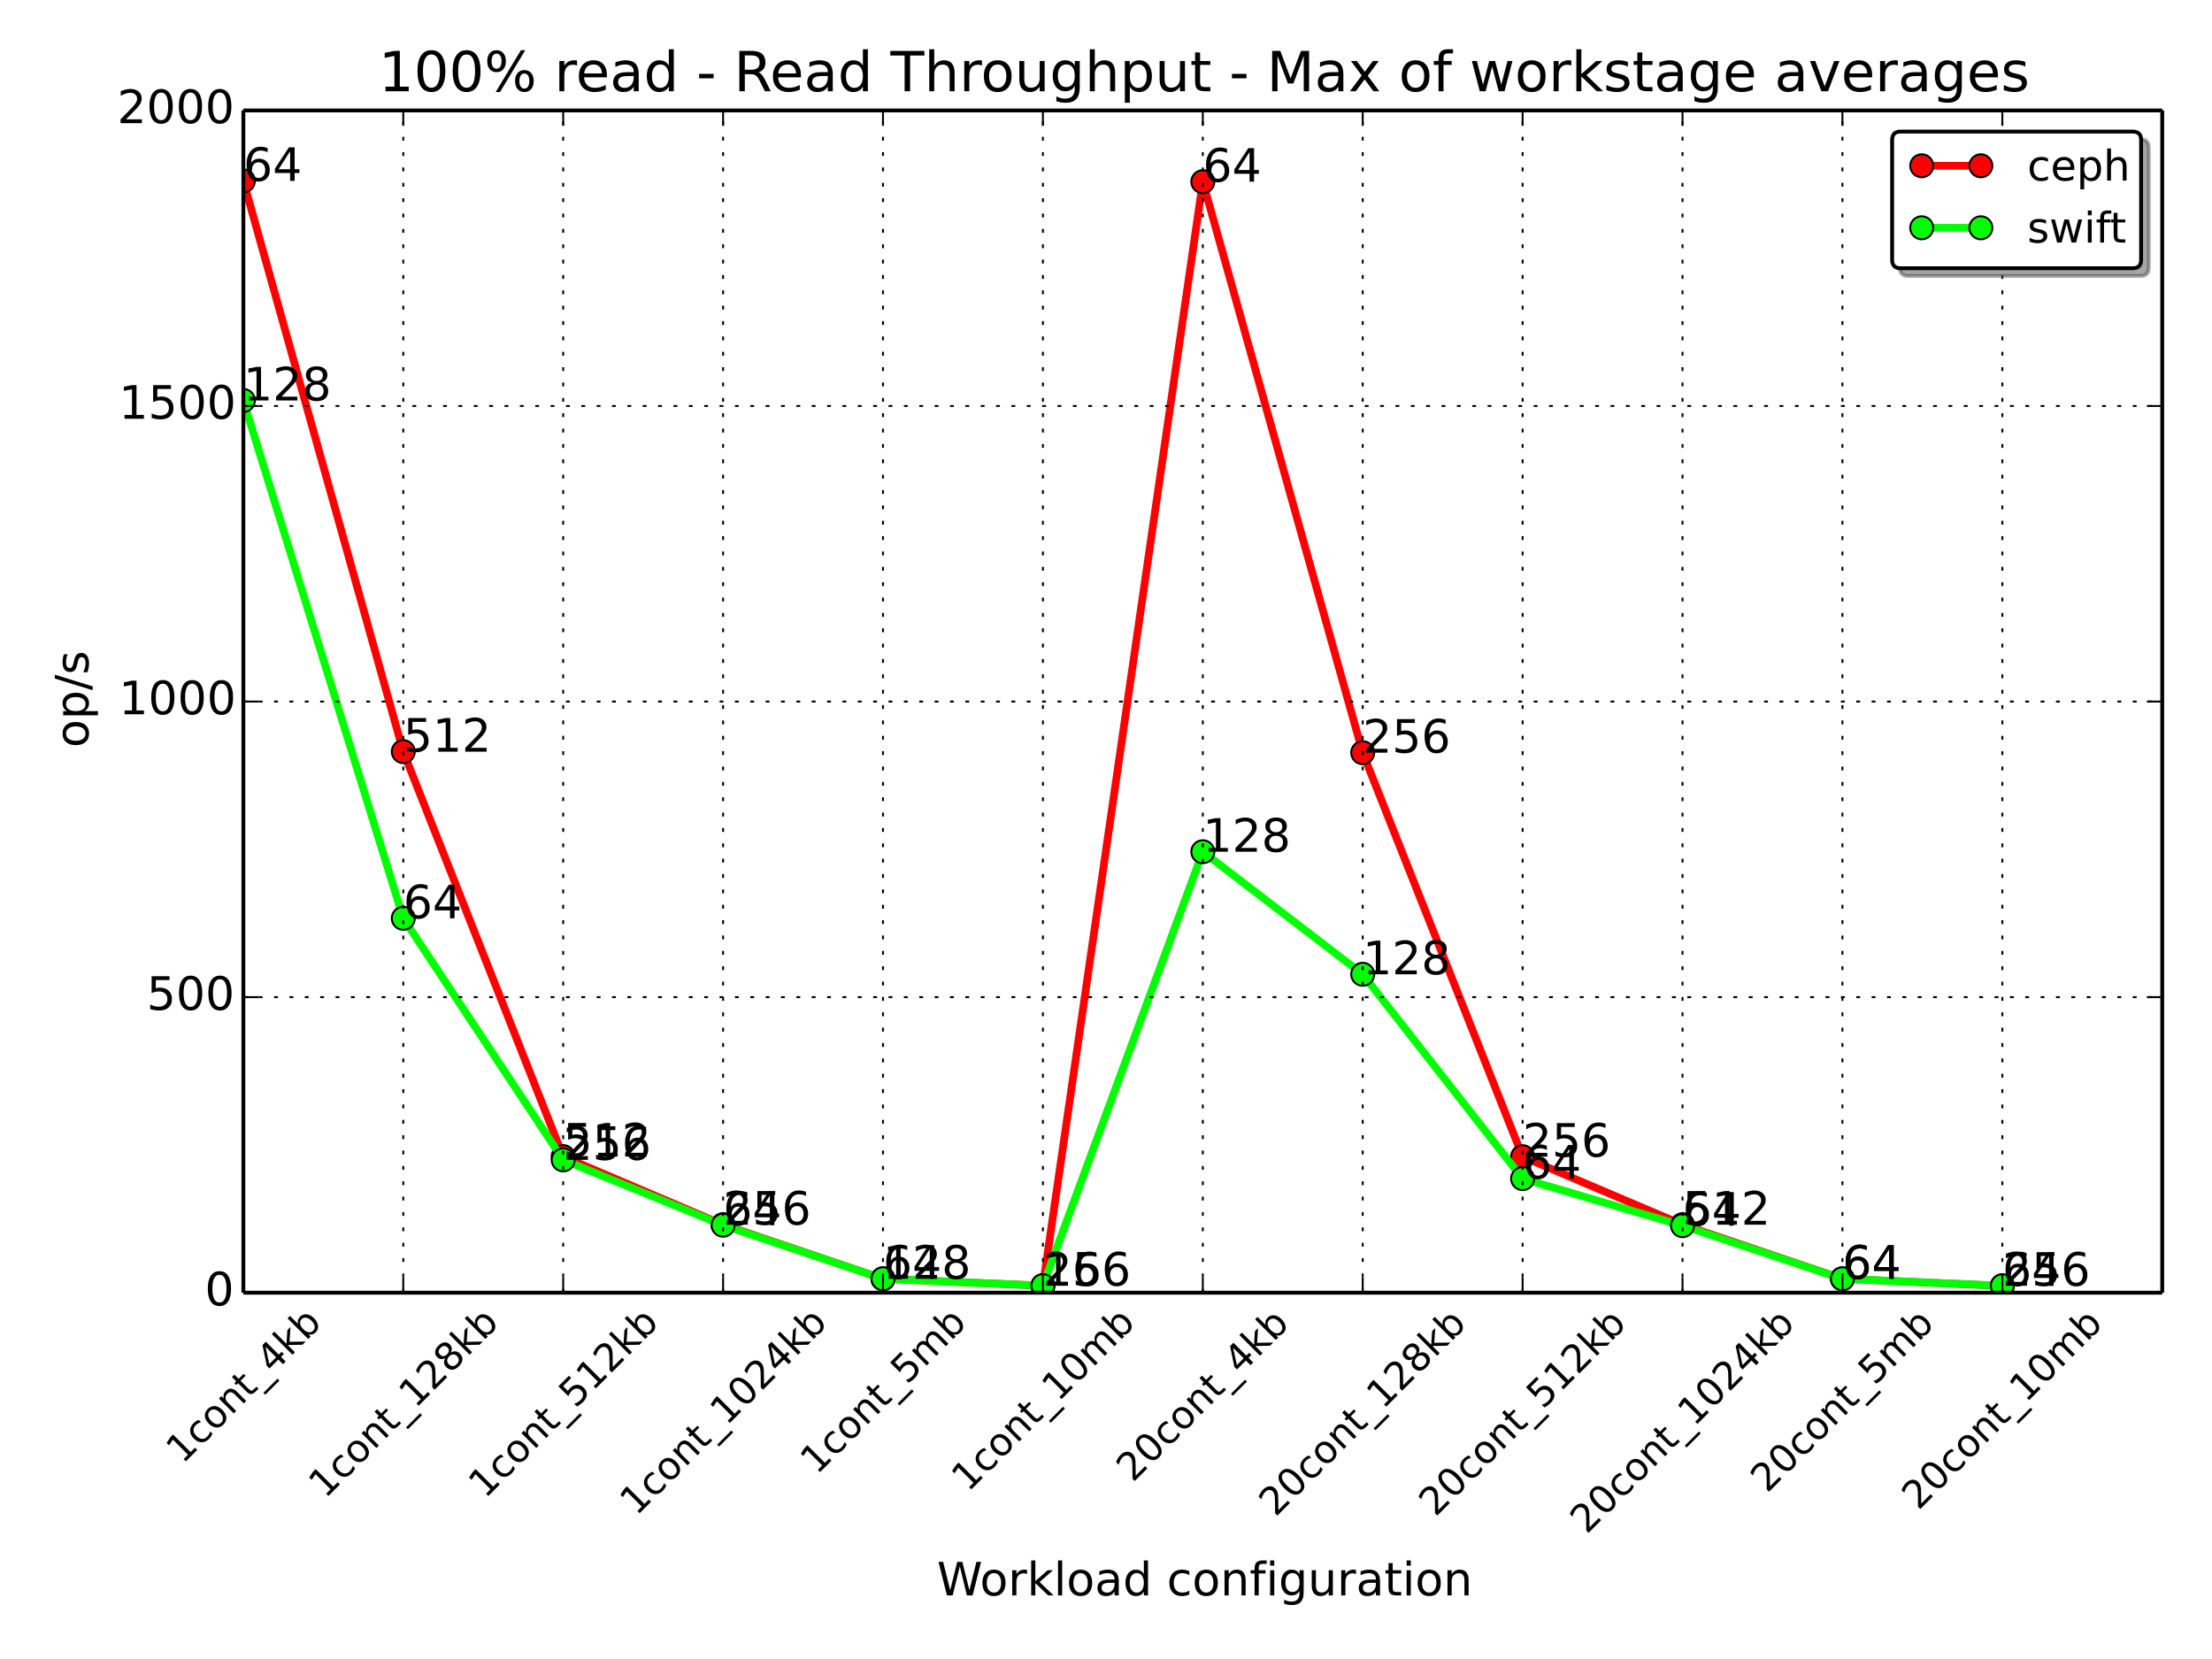 <svg xmlns="http://www.w3.org/2000/svg" xmlns:xlink="http://www.w3.org/1999/xlink" width="768" height="576" version="1.1" viewBox="0 0 576 432"><defs><style type="text/css">*{stroke-linecap:butt;stroke-linejoin:round}</style></defs><g id="figure_1"><g id="patch_1"><path fill="#fff" d="M0 432 L576 432 L576 0 L0 0 z"/></g><g id="axes_1"><g id="patch_2"><path fill="#fff" d="M63.374 336.614 L563.04 336.614 L563.04 28.76 L63.374 28.76 z"/></g><g id="line2d_1"><path fill="none" stroke="red" stroke-linecap="square" stroke-width="2" d="M63.374 47.111 L105.013 195.725 L146.652 301.17 L188.291 318.897 L229.929 332.991 L271.568 334.804 L313.207 47.314 L354.846 195.997 L396.485 301.199 L438.124 318.899 L479.762 332.993 L521.401 334.841" clip-path="url(#p0a97230fdc)"/><defs><path id="md175be6dbf" stroke="#000" stroke-width=".5" d="M0 3 C0.796 3 1.559 2.684 2.121 2.121 C2.684 1.559 3 0.796 3 0 C3 -0.796 2.684 -1.559 2.121 -2.121 C1.559 -2.684 0.796 -3 0 -3 C-0.796 -3 -1.559 -2.684 -2.121 -2.121 C-2.684 -1.559 -3 -0.796 -3 0 C-3 0.796 -2.684 1.559 -2.121 2.121 C-1.559 2.684 -0.796 3 0 3 z"/></defs><g clip-path="url(#p0a97230fdc)"><use x="63.374" y="47.111" fill="red" stroke="#000" stroke-width=".5" xlink:href="#md175be6dbf"/><use x="105.013" y="195.725" fill="red" stroke="#000" stroke-width=".5" xlink:href="#md175be6dbf"/><use x="146.652" y="301.17" fill="red" stroke="#000" stroke-width=".5" xlink:href="#md175be6dbf"/><use x="188.291" y="318.897" fill="red" stroke="#000" stroke-width=".5" xlink:href="#md175be6dbf"/><use x="229.929" y="332.991" fill="red" stroke="#000" stroke-width=".5" xlink:href="#md175be6dbf"/><use x="271.568" y="334.804" fill="red" stroke="#000" stroke-width=".5" xlink:href="#md175be6dbf"/><use x="313.207" y="47.314" fill="red" stroke="#000" stroke-width=".5" xlink:href="#md175be6dbf"/><use x="354.846" y="195.997" fill="red" stroke="#000" stroke-width=".5" xlink:href="#md175be6dbf"/><use x="396.485" y="301.199" fill="red" stroke="#000" stroke-width=".5" xlink:href="#md175be6dbf"/><use x="438.124" y="318.899" fill="red" stroke="#000" stroke-width=".5" xlink:href="#md175be6dbf"/><use x="479.762" y="332.993" fill="red" stroke="#000" stroke-width=".5" xlink:href="#md175be6dbf"/><use x="521.401" y="334.841" fill="red" stroke="#000" stroke-width=".5" xlink:href="#md175be6dbf"/></g></g><g id="line2d_2"><path fill="none" stroke="#0f0" stroke-linecap="square" stroke-width="2" d="M63.374 104.287 L105.013 239.122 L146.652 302.03 L188.291 319.038 L229.929 332.989 L271.568 334.778 L313.207 221.789 L354.846 253.7 L396.485 306.908 L438.124 319.158 L479.762 332.993 L521.401 334.804" clip-path="url(#p0a97230fdc)"/><defs><path id="md97af0c3f1" stroke="#000" stroke-width=".5" d="M0 3 C0.796 3 1.559 2.684 2.121 2.121 C2.684 1.559 3 0.796 3 0 C3 -0.796 2.684 -1.559 2.121 -2.121 C1.559 -2.684 0.796 -3 0 -3 C-0.796 -3 -1.559 -2.684 -2.121 -2.121 C-2.684 -1.559 -3 -0.796 -3 0 C-3 0.796 -2.684 1.559 -2.121 2.121 C-1.559 2.684 -0.796 3 0 3 z"/></defs><g clip-path="url(#p0a97230fdc)"><use x="63.374" y="104.287" fill="#0f0" stroke="#000" stroke-width=".5" xlink:href="#md97af0c3f1"/><use x="105.013" y="239.122" fill="#0f0" stroke="#000" stroke-width=".5" xlink:href="#md97af0c3f1"/><use x="146.652" y="302.03" fill="#0f0" stroke="#000" stroke-width=".5" xlink:href="#md97af0c3f1"/><use x="188.291" y="319.038" fill="#0f0" stroke="#000" stroke-width=".5" xlink:href="#md97af0c3f1"/><use x="229.929" y="332.989" fill="#0f0" stroke="#000" stroke-width=".5" xlink:href="#md97af0c3f1"/><use x="271.568" y="334.778" fill="#0f0" stroke="#000" stroke-width=".5" xlink:href="#md97af0c3f1"/><use x="313.207" y="221.789" fill="#0f0" stroke="#000" stroke-width=".5" xlink:href="#md97af0c3f1"/><use x="354.846" y="253.7" fill="#0f0" stroke="#000" stroke-width=".5" xlink:href="#md97af0c3f1"/><use x="396.485" y="306.908" fill="#0f0" stroke="#000" stroke-width=".5" xlink:href="#md97af0c3f1"/><use x="438.124" y="319.158" fill="#0f0" stroke="#000" stroke-width=".5" xlink:href="#md97af0c3f1"/><use x="479.762" y="332.993" fill="#0f0" stroke="#000" stroke-width=".5" xlink:href="#md97af0c3f1"/><use x="521.401" y="334.804" fill="#0f0" stroke="#000" stroke-width=".5" xlink:href="#md97af0c3f1"/></g></g><g id="matplotlib.axis_1"><g id="xtick_1"><g id="line2d_3"><path fill="none" stroke="#000" stroke-dasharray="1 3" stroke-dashoffset="0" stroke-width=".5" d="M63.374 336.614 L63.374 28.76" clip-path="url(#p0a97230fdc)"/></g><g id="line2d_4"><defs><path id="m93b0483c22" stroke="#000" stroke-width=".5" d="M0 0 L0 -4"/></defs><g><use x="63.374" y="336.614" stroke="#000" stroke-width=".5" xlink:href="#m93b0483c22"/></g></g><g id="line2d_5"><defs><path id="m741efc42ff" stroke="#000" stroke-width=".5" d="M0 0 L0 4"/></defs><g><use x="63.374" y="28.76" stroke="#000" stroke-width=".5" xlink:href="#m741efc42ff"/></g></g><g id="text_1"><defs><path id="DejaVuSans-6f" d="M30.609 48.391 Q23.391 48.391 19.188 42.75 Q14.984 37.109 14.984 27.297 Q14.984 17.484 19.156 11.844 Q23.344 6.203 30.609 6.203 Q37.797 6.203 41.984 11.859 Q46.188 17.531 46.188 27.297 Q46.188 37.016 41.984 42.703 Q37.797 48.391 30.609 48.391 M30.609 56 Q42.328 56 49.016 48.375 Q55.719 40.766 55.719 27.297 Q55.719 13.875 49.016 6.219 Q42.328 -1.422 30.609 -1.422 Q18.844 -1.422 12.172 6.219 Q5.516 13.875 5.516 27.297 Q5.516 40.766 12.172 48.375 Q18.844 56 30.609 56"/><path id="DejaVuSans-6e" d="M54.891 33.016 L54.891 0 L45.906 0 L45.906 32.719 Q45.906 40.484 42.875 44.328 Q39.844 48.188 33.797 48.188 Q26.516 48.188 22.312 43.547 Q18.109 38.922 18.109 30.906 L18.109 0 L9.078 0 L9.078 54.688 L18.109 54.688 L18.109 46.188 Q21.344 51.125 25.703 53.562 Q30.078 56 35.797 56 Q45.219 56 50.047 50.172 Q54.891 44.344 54.891 33.016"/><path id="DejaVuSans-6b" d="M9.078 75.984 L18.109 75.984 L18.109 31.109 L44.922 54.688 L56.391 54.688 L27.391 29.109 L57.625 0 L45.906 0 L18.109 26.703 L18.109 0 L9.078 0 z"/><path id="DejaVuSans-5f" d="M50.984 -16.609 L50.984 -23.578 L-0.984 -23.578 L-0.984 -16.609 z"/><path id="DejaVuSans-31" d="M12.406 8.297 L28.516 8.297 L28.516 63.922 L10.984 60.406 L10.984 69.391 L28.422 72.906 L38.281 72.906 L38.281 8.297 L54.391 8.297 L54.391 0 L12.406 0 z"/><path id="DejaVuSans-34" d="M37.797 64.312 L12.891 25.391 L37.797 25.391 zM35.203 72.906 L47.609 72.906 L47.609 25.391 L58.016 25.391 L58.016 17.188 L47.609 17.188 L47.609 0 L37.797 0 L37.797 17.188 L4.891 17.188 L4.891 26.703 z"/><path id="DejaVuSans-74" d="M18.312 70.219 L18.312 54.688 L36.812 54.688 L36.812 47.703 L18.312 47.703 L18.312 18.016 Q18.312 11.328 20.141 9.422 Q21.969 7.516 27.594 7.516 L36.812 7.516 L36.812 0 L27.594 0 Q17.188 0 13.234 3.875 Q9.281 7.766 9.281 18.016 L9.281 47.703 L2.688 47.703 L2.688 54.688 L9.281 54.688 L9.281 70.219 z"/><path id="DejaVuSans-62" d="M48.688 27.297 Q48.688 37.203 44.609 42.844 Q40.531 48.484 33.406 48.484 Q26.266 48.484 22.188 42.844 Q18.109 37.203 18.109 27.297 Q18.109 17.391 22.188 11.75 Q26.266 6.109 33.406 6.109 Q40.531 6.109 44.609 11.75 Q48.688 17.391 48.688 27.297 M18.109 46.391 Q20.953 51.266 25.266 53.625 Q29.594 56 35.594 56 Q45.562 56 51.781 48.094 Q58.016 40.188 58.016 27.297 Q58.016 14.406 51.781 6.484 Q45.562 -1.422 35.594 -1.422 Q29.594 -1.422 25.266 0.953 Q20.953 3.328 18.109 8.203 L18.109 0 L9.078 0 L9.078 75.984 L18.109 75.984 z"/><path id="DejaVuSans-63" d="M48.781 52.594 L48.781 44.188 Q44.969 46.297 41.141 47.344 Q37.312 48.391 33.406 48.391 Q24.656 48.391 19.812 42.844 Q14.984 37.312 14.984 27.297 Q14.984 17.281 19.812 11.734 Q24.656 6.203 33.406 6.203 Q37.312 6.203 41.141 7.25 Q44.969 8.297 48.781 10.406 L48.781 2.094 Q45.016 0.344 40.984 -0.531 Q36.969 -1.422 32.422 -1.422 Q20.062 -1.422 12.781 6.344 Q5.516 14.109 5.516 27.297 Q5.516 40.672 12.859 48.328 Q20.219 56 33.016 56 Q37.156 56 41.109 55.141 Q45.062 54.297 48.781 52.594"/></defs><g transform="translate(47.516 381.409)rotate(-45.0)scale(0.1 -0.1)"><use xlink:href="#DejaVuSans-31"/><use x="63.623" xlink:href="#DejaVuSans-63"/><use x="118.604" xlink:href="#DejaVuSans-6f"/><use x="179.785" xlink:href="#DejaVuSans-6e"/><use x="243.164" xlink:href="#DejaVuSans-74"/><use x="282.373" xlink:href="#DejaVuSans-5f"/><use x="332.373" xlink:href="#DejaVuSans-34"/><use x="395.996" xlink:href="#DejaVuSans-6b"/><use x="453.906" xlink:href="#DejaVuSans-62"/></g></g></g><g id="xtick_2"><g id="line2d_6"><path fill="none" stroke="#000" stroke-dasharray="1 3" stroke-dashoffset="0" stroke-width=".5" d="M105.013 336.614 L105.013 28.76" clip-path="url(#p0a97230fdc)"/></g><g id="line2d_7"><g><use x="105.013" y="336.614" stroke="#000" stroke-width=".5" xlink:href="#m93b0483c22"/></g></g><g id="line2d_8"><g><use x="105.013" y="28.76" stroke="#000" stroke-width=".5" xlink:href="#m741efc42ff"/></g></g><g id="text_2"><defs><path id="DejaVuSans-38" d="M31.781 34.625 Q24.75 34.625 20.719 30.859 Q16.703 27.094 16.703 20.516 Q16.703 13.922 20.719 10.156 Q24.75 6.391 31.781 6.391 Q38.812 6.391 42.859 10.172 Q46.922 13.969 46.922 20.516 Q46.922 27.094 42.891 30.859 Q38.875 34.625 31.781 34.625 M21.922 38.812 Q15.578 40.375 12.031 44.719 Q8.5 49.078 8.5 55.328 Q8.5 64.062 14.719 69.141 Q20.953 74.219 31.781 74.219 Q42.672 74.219 48.875 69.141 Q55.078 64.062 55.078 55.328 Q55.078 49.078 51.531 44.719 Q48 40.375 41.703 38.812 Q48.828 37.156 52.797 32.312 Q56.781 27.484 56.781 20.516 Q56.781 9.906 50.312 4.234 Q43.844 -1.422 31.781 -1.422 Q19.734 -1.422 13.25 4.234 Q6.781 9.906 6.781 20.516 Q6.781 27.484 10.781 32.312 Q14.797 37.156 21.922 38.812 M18.312 54.391 Q18.312 48.734 21.844 45.562 Q25.391 42.391 31.781 42.391 Q38.141 42.391 41.719 45.562 Q45.312 48.734 45.312 54.391 Q45.312 60.062 41.719 63.234 Q38.141 66.406 31.781 66.406 Q25.391 66.406 21.844 63.234 Q18.312 60.062 18.312 54.391"/><path id="DejaVuSans-32" d="M19.188 8.297 L53.609 8.297 L53.609 0 L7.328 0 L7.328 8.297 Q12.938 14.109 22.625 23.891 Q32.328 33.688 34.812 36.531 Q39.547 41.844 41.422 45.531 Q43.312 49.219 43.312 52.781 Q43.312 58.594 39.234 62.25 Q35.156 65.922 28.609 65.922 Q23.969 65.922 18.812 64.312 Q13.672 62.703 7.812 59.422 L7.812 69.391 Q13.766 71.781 18.938 73 Q24.125 74.219 28.422 74.219 Q39.75 74.219 46.484 68.547 Q53.219 62.891 53.219 53.422 Q53.219 48.922 51.531 44.891 Q49.859 40.875 45.406 35.406 Q44.188 33.984 37.641 27.219 Q31.109 20.453 19.188 8.297"/></defs><g transform="translate(84.656 390.407)rotate(-45.0)scale(0.1 -0.1)"><use xlink:href="#DejaVuSans-31"/><use x="63.623" xlink:href="#DejaVuSans-63"/><use x="118.604" xlink:href="#DejaVuSans-6f"/><use x="179.785" xlink:href="#DejaVuSans-6e"/><use x="243.164" xlink:href="#DejaVuSans-74"/><use x="282.373" xlink:href="#DejaVuSans-5f"/><use x="332.373" xlink:href="#DejaVuSans-31"/><use x="395.996" xlink:href="#DejaVuSans-32"/><use x="459.619" xlink:href="#DejaVuSans-38"/><use x="523.242" xlink:href="#DejaVuSans-6b"/><use x="581.152" xlink:href="#DejaVuSans-62"/></g></g></g><g id="xtick_3"><g id="line2d_9"><path fill="none" stroke="#000" stroke-dasharray="1 3" stroke-dashoffset="0" stroke-width=".5" d="M146.652 336.614 L146.652 28.76" clip-path="url(#p0a97230fdc)"/></g><g id="line2d_10"><g><use x="146.652" y="336.614" stroke="#000" stroke-width=".5" xlink:href="#m93b0483c22"/></g></g><g id="line2d_11"><g><use x="146.652" y="28.76" stroke="#000" stroke-width=".5" xlink:href="#m741efc42ff"/></g></g><g id="text_3"><defs><path id="DejaVuSans-35" d="M10.797 72.906 L49.516 72.906 L49.516 64.594 L19.828 64.594 L19.828 46.734 Q21.969 47.469 24.109 47.828 Q26.266 48.188 28.422 48.188 Q40.625 48.188 47.75 41.5 Q54.891 34.812 54.891 23.391 Q54.891 11.625 47.562 5.094 Q40.234 -1.422 26.906 -1.422 Q22.312 -1.422 17.547 -0.641 Q12.797 0.141 7.719 1.703 L7.719 11.625 Q12.109 9.234 16.797 8.062 Q21.484 6.891 26.703 6.891 Q35.156 6.891 40.078 11.328 Q45.016 15.766 45.016 23.391 Q45.016 31 40.078 35.438 Q35.156 39.891 26.703 39.891 Q22.75 39.891 18.812 39.016 Q14.891 38.141 10.797 36.281 z"/></defs><g transform="translate(126.295 390.407)rotate(-45.0)scale(0.1 -0.1)"><use xlink:href="#DejaVuSans-31"/><use x="63.623" xlink:href="#DejaVuSans-63"/><use x="118.604" xlink:href="#DejaVuSans-6f"/><use x="179.785" xlink:href="#DejaVuSans-6e"/><use x="243.164" xlink:href="#DejaVuSans-74"/><use x="282.373" xlink:href="#DejaVuSans-5f"/><use x="332.373" xlink:href="#DejaVuSans-35"/><use x="395.996" xlink:href="#DejaVuSans-31"/><use x="459.619" xlink:href="#DejaVuSans-32"/><use x="523.242" xlink:href="#DejaVuSans-6b"/><use x="581.152" xlink:href="#DejaVuSans-62"/></g></g></g><g id="xtick_4"><g id="line2d_12"><path fill="none" stroke="#000" stroke-dasharray="1 3" stroke-dashoffset="0" stroke-width=".5" d="M188.291 336.614 L188.291 28.76" clip-path="url(#p0a97230fdc)"/></g><g id="line2d_13"><g><use x="188.291" y="336.614" stroke="#000" stroke-width=".5" xlink:href="#m93b0483c22"/></g></g><g id="line2d_14"><g><use x="188.291" y="28.76" stroke="#000" stroke-width=".5" xlink:href="#m741efc42ff"/></g></g><g id="text_4"><defs><path id="DejaVuSans-30" d="M31.781 66.406 Q24.172 66.406 20.328 58.906 Q16.5 51.422 16.5 36.375 Q16.5 21.391 20.328 13.891 Q24.172 6.391 31.781 6.391 Q39.453 6.391 43.281 13.891 Q47.125 21.391 47.125 36.375 Q47.125 51.422 43.281 58.906 Q39.453 66.406 31.781 66.406 M31.781 74.219 Q44.047 74.219 50.516 64.516 Q56.984 54.828 56.984 36.375 Q56.984 17.969 50.516 8.266 Q44.047 -1.422 31.781 -1.422 Q19.531 -1.422 13.062 8.266 Q6.594 17.969 6.594 36.375 Q6.594 54.828 13.062 64.516 Q19.531 74.219 31.781 74.219"/></defs><g transform="translate(165.684 394.906)rotate(-45.0)scale(0.1 -0.1)"><use xlink:href="#DejaVuSans-31"/><use x="63.623" xlink:href="#DejaVuSans-63"/><use x="118.604" xlink:href="#DejaVuSans-6f"/><use x="179.785" xlink:href="#DejaVuSans-6e"/><use x="243.164" xlink:href="#DejaVuSans-74"/><use x="282.373" xlink:href="#DejaVuSans-5f"/><use x="332.373" xlink:href="#DejaVuSans-31"/><use x="395.996" xlink:href="#DejaVuSans-30"/><use x="459.619" xlink:href="#DejaVuSans-32"/><use x="523.242" xlink:href="#DejaVuSans-34"/><use x="586.865" xlink:href="#DejaVuSans-6b"/><use x="644.775" xlink:href="#DejaVuSans-62"/></g></g></g><g id="xtick_5"><g id="line2d_15"><path fill="none" stroke="#000" stroke-dasharray="1 3" stroke-dashoffset="0" stroke-width=".5" d="M229.929 336.614 L229.929 28.76" clip-path="url(#p0a97230fdc)"/></g><g id="line2d_16"><g><use x="229.929" y="336.614" stroke="#000" stroke-width=".5" xlink:href="#m93b0483c22"/></g></g><g id="line2d_17"><g><use x="229.929" y="28.76" stroke="#000" stroke-width=".5" xlink:href="#m741efc42ff"/></g></g><g id="text_5"><defs><path id="DejaVuSans-6d" d="M52 44.188 Q55.375 50.25 60.062 53.125 Q64.75 56 71.094 56 Q79.641 56 84.281 50.016 Q88.922 44.047 88.922 33.016 L88.922 0 L79.891 0 L79.891 32.719 Q79.891 40.578 77.094 44.375 Q74.312 48.188 68.609 48.188 Q61.625 48.188 57.562 43.547 Q53.516 38.922 53.516 30.906 L53.516 0 L44.484 0 L44.484 32.719 Q44.484 40.625 41.703 44.406 Q38.922 48.188 33.109 48.188 Q26.219 48.188 22.156 43.531 Q18.109 38.875 18.109 30.906 L18.109 0 L9.078 0 L9.078 54.688 L18.109 54.688 L18.109 46.188 Q21.188 51.219 25.484 53.609 Q29.781 56 35.688 56 Q41.656 56 45.828 52.969 Q50 49.953 52 44.188"/></defs><g transform="translate(212.675 384.202)rotate(-45.0)scale(0.1 -0.1)"><use xlink:href="#DejaVuSans-31"/><use x="63.623" xlink:href="#DejaVuSans-63"/><use x="118.604" xlink:href="#DejaVuSans-6f"/><use x="179.785" xlink:href="#DejaVuSans-6e"/><use x="243.164" xlink:href="#DejaVuSans-74"/><use x="282.373" xlink:href="#DejaVuSans-5f"/><use x="332.373" xlink:href="#DejaVuSans-35"/><use x="395.996" xlink:href="#DejaVuSans-6d"/><use x="493.408" xlink:href="#DejaVuSans-62"/></g></g></g><g id="xtick_6"><g id="line2d_18"><path fill="none" stroke="#000" stroke-dasharray="1 3" stroke-dashoffset="0" stroke-width=".5" d="M271.568 336.614 L271.568 28.76" clip-path="url(#p0a97230fdc)"/></g><g id="line2d_19"><g><use x="271.568" y="336.614" stroke="#000" stroke-width=".5" xlink:href="#m93b0483c22"/></g></g><g id="line2d_20"><g><use x="271.568" y="28.76" stroke="#000" stroke-width=".5" xlink:href="#m741efc42ff"/></g></g><g id="text_6"><g transform="translate(252.064 388.701)rotate(-45.0)scale(0.1 -0.1)"><use xlink:href="#DejaVuSans-31"/><use x="63.623" xlink:href="#DejaVuSans-63"/><use x="118.604" xlink:href="#DejaVuSans-6f"/><use x="179.785" xlink:href="#DejaVuSans-6e"/><use x="243.164" xlink:href="#DejaVuSans-74"/><use x="282.373" xlink:href="#DejaVuSans-5f"/><use x="332.373" xlink:href="#DejaVuSans-31"/><use x="395.996" xlink:href="#DejaVuSans-30"/><use x="459.619" xlink:href="#DejaVuSans-6d"/><use x="557.031" xlink:href="#DejaVuSans-62"/></g></g></g><g id="xtick_7"><g id="line2d_21"><path fill="none" stroke="#000" stroke-dasharray="1 3" stroke-dashoffset="0" stroke-width=".5" d="M313.207 336.614 L313.207 28.76" clip-path="url(#p0a97230fdc)"/></g><g id="line2d_22"><g><use x="313.207" y="336.614" stroke="#000" stroke-width=".5" xlink:href="#m93b0483c22"/></g></g><g id="line2d_23"><g><use x="313.207" y="28.76" stroke="#000" stroke-width=".5" xlink:href="#m741efc42ff"/></g></g><g id="text_7"><g transform="translate(294.97 386.166)rotate(-45.0)scale(0.1 -0.1)"><use xlink:href="#DejaVuSans-32"/><use x="63.623" xlink:href="#DejaVuSans-30"/><use x="127.246" xlink:href="#DejaVuSans-63"/><use x="182.227" xlink:href="#DejaVuSans-6f"/><use x="243.408" xlink:href="#DejaVuSans-6e"/><use x="306.787" xlink:href="#DejaVuSans-74"/><use x="345.996" xlink:href="#DejaVuSans-5f"/><use x="395.996" xlink:href="#DejaVuSans-34"/><use x="459.619" xlink:href="#DejaVuSans-6b"/><use x="517.529" xlink:href="#DejaVuSans-62"/></g></g></g><g id="xtick_8"><g id="line2d_24"><path fill="none" stroke="#000" stroke-dasharray="1 3" stroke-dashoffset="0" stroke-width=".5" d="M354.846 336.614 L354.846 28.76" clip-path="url(#p0a97230fdc)"/></g><g id="line2d_25"><g><use x="354.846" y="336.614" stroke="#000" stroke-width=".5" xlink:href="#m93b0483c22"/></g></g><g id="line2d_26"><g><use x="354.846" y="28.76" stroke="#000" stroke-width=".5" xlink:href="#m741efc42ff"/></g></g><g id="text_8"><g transform="translate(332.11 395.164)rotate(-45.0)scale(0.1 -0.1)"><use xlink:href="#DejaVuSans-32"/><use x="63.623" xlink:href="#DejaVuSans-30"/><use x="127.246" xlink:href="#DejaVuSans-63"/><use x="182.227" xlink:href="#DejaVuSans-6f"/><use x="243.408" xlink:href="#DejaVuSans-6e"/><use x="306.787" xlink:href="#DejaVuSans-74"/><use x="345.996" xlink:href="#DejaVuSans-5f"/><use x="395.996" xlink:href="#DejaVuSans-31"/><use x="459.619" xlink:href="#DejaVuSans-32"/><use x="523.242" xlink:href="#DejaVuSans-38"/><use x="586.865" xlink:href="#DejaVuSans-6b"/><use x="644.775" xlink:href="#DejaVuSans-62"/></g></g></g><g id="xtick_9"><g id="line2d_27"><path fill="none" stroke="#000" stroke-dasharray="1 3" stroke-dashoffset="0" stroke-width=".5" d="M396.485 336.614 L396.485 28.76" clip-path="url(#p0a97230fdc)"/></g><g id="line2d_28"><g><use x="396.485" y="336.614" stroke="#000" stroke-width=".5" xlink:href="#m93b0483c22"/></g></g><g id="line2d_29"><g><use x="396.485" y="28.76" stroke="#000" stroke-width=".5" xlink:href="#m741efc42ff"/></g></g><g id="text_9"><g transform="translate(373.749 395.164)rotate(-45.0)scale(0.1 -0.1)"><use xlink:href="#DejaVuSans-32"/><use x="63.623" xlink:href="#DejaVuSans-30"/><use x="127.246" xlink:href="#DejaVuSans-63"/><use x="182.227" xlink:href="#DejaVuSans-6f"/><use x="243.408" xlink:href="#DejaVuSans-6e"/><use x="306.787" xlink:href="#DejaVuSans-74"/><use x="345.996" xlink:href="#DejaVuSans-5f"/><use x="395.996" xlink:href="#DejaVuSans-35"/><use x="459.619" xlink:href="#DejaVuSans-31"/><use x="523.242" xlink:href="#DejaVuSans-32"/><use x="586.865" xlink:href="#DejaVuSans-6b"/><use x="644.775" xlink:href="#DejaVuSans-62"/></g></g></g><g id="xtick_10"><g id="line2d_30"><path fill="none" stroke="#000" stroke-dasharray="1 3" stroke-dashoffset="0" stroke-width=".5" d="M438.124 336.614 L438.124 28.76" clip-path="url(#p0a97230fdc)"/></g><g id="line2d_31"><g><use x="438.124" y="336.614" stroke="#000" stroke-width=".5" xlink:href="#m93b0483c22"/></g></g><g id="line2d_32"><g><use x="438.124" y="28.76" stroke="#000" stroke-width=".5" xlink:href="#m741efc42ff"/></g></g><g id="text_10"><g transform="translate(413.138 399.663)rotate(-45.0)scale(0.1 -0.1)"><use xlink:href="#DejaVuSans-32"/><use x="63.623" xlink:href="#DejaVuSans-30"/><use x="127.246" xlink:href="#DejaVuSans-63"/><use x="182.227" xlink:href="#DejaVuSans-6f"/><use x="243.408" xlink:href="#DejaVuSans-6e"/><use x="306.787" xlink:href="#DejaVuSans-74"/><use x="345.996" xlink:href="#DejaVuSans-5f"/><use x="395.996" xlink:href="#DejaVuSans-31"/><use x="459.619" xlink:href="#DejaVuSans-30"/><use x="523.242" xlink:href="#DejaVuSans-32"/><use x="586.865" xlink:href="#DejaVuSans-34"/><use x="650.488" xlink:href="#DejaVuSans-6b"/><use x="708.398" xlink:href="#DejaVuSans-62"/></g></g></g><g id="xtick_11"><g id="line2d_33"><path fill="none" stroke="#000" stroke-dasharray="1 3" stroke-dashoffset="0" stroke-width=".5" d="M479.762 336.614 L479.762 28.76" clip-path="url(#p0a97230fdc)"/></g><g id="line2d_34"><g><use x="479.762" y="336.614" stroke="#000" stroke-width=".5" xlink:href="#m93b0483c22"/></g></g><g id="line2d_35"><g><use x="479.762" y="28.76" stroke="#000" stroke-width=".5" xlink:href="#m741efc42ff"/></g></g><g id="text_11"><g transform="translate(460.129 388.96)rotate(-45.0)scale(0.1 -0.1)"><use xlink:href="#DejaVuSans-32"/><use x="63.623" xlink:href="#DejaVuSans-30"/><use x="127.246" xlink:href="#DejaVuSans-63"/><use x="182.227" xlink:href="#DejaVuSans-6f"/><use x="243.408" xlink:href="#DejaVuSans-6e"/><use x="306.787" xlink:href="#DejaVuSans-74"/><use x="345.996" xlink:href="#DejaVuSans-5f"/><use x="395.996" xlink:href="#DejaVuSans-35"/><use x="459.619" xlink:href="#DejaVuSans-6d"/><use x="557.031" xlink:href="#DejaVuSans-62"/></g></g></g><g id="xtick_12"><g id="line2d_36"><path fill="none" stroke="#000" stroke-dasharray="1 3" stroke-dashoffset="0" stroke-width=".5" d="M521.401 336.614 L521.401 28.76" clip-path="url(#p0a97230fdc)"/></g><g id="line2d_37"><g><use x="521.401" y="336.614" stroke="#000" stroke-width=".5" xlink:href="#m93b0483c22"/></g></g><g id="line2d_38"><g><use x="521.401" y="28.76" stroke="#000" stroke-width=".5" xlink:href="#m741efc42ff"/></g></g><g id="text_12"><g transform="translate(499.518 393.459)rotate(-45.0)scale(0.1 -0.1)"><use xlink:href="#DejaVuSans-32"/><use x="63.623" xlink:href="#DejaVuSans-30"/><use x="127.246" xlink:href="#DejaVuSans-63"/><use x="182.227" xlink:href="#DejaVuSans-6f"/><use x="243.408" xlink:href="#DejaVuSans-6e"/><use x="306.787" xlink:href="#DejaVuSans-74"/><use x="345.996" xlink:href="#DejaVuSans-5f"/><use x="395.996" xlink:href="#DejaVuSans-31"/><use x="459.619" xlink:href="#DejaVuSans-30"/><use x="523.242" xlink:href="#DejaVuSans-6d"/><use x="620.654" xlink:href="#DejaVuSans-62"/></g></g></g><g id="text_13"><defs><path id="DejaVuSans-6c" d="M9.422 75.984 L18.406 75.984 L18.406 0 L9.422 0 z"/><path id="DejaVuSans-75" d="M8.5 21.578 L8.5 54.688 L17.484 54.688 L17.484 21.922 Q17.484 14.156 20.5 10.266 Q23.531 6.391 29.594 6.391 Q36.859 6.391 41.078 11.031 Q45.312 15.672 45.312 23.688 L45.312 54.688 L54.297 54.688 L54.297 0 L45.312 0 L45.312 8.406 Q42.047 3.422 37.719 1 Q33.406 -1.422 27.688 -1.422 Q18.266 -1.422 13.375 4.438 Q8.5 10.297 8.5 21.578 M31.109 56 z"/><path id="DejaVuSans-20"/><path id="DejaVuSans-69" d="M9.422 54.688 L18.406 54.688 L18.406 0 L9.422 0 zM9.422 75.984 L18.406 75.984 L18.406 64.594 L9.422 64.594 z"/><path id="DejaVuSans-66" d="M37.109 75.984 L37.109 68.5 L28.516 68.5 Q23.688 68.5 21.797 66.547 Q19.922 64.594 19.922 59.516 L19.922 54.688 L34.719 54.688 L34.719 47.703 L19.922 47.703 L19.922 0 L10.891 0 L10.891 47.703 L2.297 47.703 L2.297 54.688 L10.891 54.688 L10.891 58.5 Q10.891 67.625 15.141 71.797 Q19.391 75.984 28.609 75.984 z"/><path id="DejaVuSans-67" d="M45.406 27.984 Q45.406 37.75 41.375 43.109 Q37.359 48.484 30.078 48.484 Q22.859 48.484 18.828 43.109 Q14.797 37.75 14.797 27.984 Q14.797 18.266 18.828 12.891 Q22.859 7.516 30.078 7.516 Q37.359 7.516 41.375 12.891 Q45.406 18.266 45.406 27.984 M54.391 6.781 Q54.391 -7.172 48.188 -13.984 Q42 -20.797 29.203 -20.797 Q24.469 -20.797 20.266 -20.094 Q16.062 -19.391 12.109 -17.922 L12.109 -9.188 Q16.062 -11.328 19.922 -12.344 Q23.781 -13.375 27.781 -13.375 Q36.625 -13.375 41.016 -8.766 Q45.406 -4.156 45.406 5.172 L45.406 9.625 Q42.625 4.781 38.281 2.391 Q33.938 0 27.875 0 Q17.828 0 11.672 7.656 Q5.516 15.328 5.516 27.984 Q5.516 40.672 11.672 48.328 Q17.828 56 27.875 56 Q33.938 56 38.281 53.609 Q42.625 51.219 45.406 46.391 L45.406 54.688 L54.391 54.688 z"/><path id="DejaVuSans-64" d="M45.406 46.391 L45.406 75.984 L54.391 75.984 L54.391 0 L45.406 0 L45.406 8.203 Q42.578 3.328 38.25 0.953 Q33.938 -1.422 27.875 -1.422 Q17.969 -1.422 11.734 6.484 Q5.516 14.406 5.516 27.297 Q5.516 40.188 11.734 48.094 Q17.969 56 27.875 56 Q33.938 56 38.25 53.625 Q42.578 51.266 45.406 46.391 M14.797 27.297 Q14.797 17.391 18.875 11.75 Q22.953 6.109 30.078 6.109 Q37.203 6.109 41.297 11.75 Q45.406 17.391 45.406 27.297 Q45.406 37.203 41.297 42.844 Q37.203 48.484 30.078 48.484 Q22.953 48.484 18.875 42.844 Q14.797 37.203 14.797 27.297"/><path id="DejaVuSans-72" d="M41.109 46.297 Q39.594 47.172 37.812 47.578 Q36.031 48 33.891 48 Q26.266 48 22.188 43.047 Q18.109 38.094 18.109 28.812 L18.109 0 L9.078 0 L9.078 54.688 L18.109 54.688 L18.109 46.188 Q20.953 51.172 25.484 53.578 Q30.031 56 36.531 56 Q37.453 56 38.578 55.875 Q39.703 55.766 41.062 55.516 z"/><path id="DejaVuSans-57" d="M3.328 72.906 L13.281 72.906 L28.609 11.281 L43.891 72.906 L54.984 72.906 L70.312 11.281 L85.594 72.906 L95.609 72.906 L77.297 0 L64.891 0 L49.516 63.281 L33.984 0 L21.578 0 z"/><path id="DejaVuSans-61" d="M34.281 27.484 Q23.391 27.484 19.188 25 Q14.984 22.516 14.984 16.5 Q14.984 11.719 18.141 8.906 Q21.297 6.109 26.703 6.109 Q34.188 6.109 38.703 11.406 Q43.219 16.703 43.219 25.484 L43.219 27.484 zM52.203 31.203 L52.203 0 L43.219 0 L43.219 8.297 Q40.141 3.328 35.547 0.953 Q30.953 -1.422 24.312 -1.422 Q15.922 -1.422 10.953 3.297 Q6 8.016 6 15.922 Q6 25.141 12.172 29.828 Q18.359 34.516 30.609 34.516 L43.219 34.516 L43.219 35.406 Q43.219 41.609 39.141 45 Q35.062 48.391 27.688 48.391 Q23 48.391 18.547 47.266 Q14.109 46.141 10.016 43.891 L10.016 52.203 Q14.938 54.109 19.578 55.047 Q24.219 56 28.609 56 Q40.484 56 46.344 49.844 Q52.203 43.703 52.203 31.203"/></defs><g transform="translate(243.993 415.449)scale(0.12 -0.12)"><use xlink:href="#DejaVuSans-57"/><use x="93.002" xlink:href="#DejaVuSans-6f"/><use x="154.184" xlink:href="#DejaVuSans-72"/><use x="195.297" xlink:href="#DejaVuSans-6b"/><use x="253.207" xlink:href="#DejaVuSans-6c"/><use x="280.99" xlink:href="#DejaVuSans-6f"/><use x="342.172" xlink:href="#DejaVuSans-61"/><use x="403.451" xlink:href="#DejaVuSans-64"/><use x="466.928" xlink:href="#DejaVuSans-20"/><use x="498.715" xlink:href="#DejaVuSans-63"/><use x="553.695" xlink:href="#DejaVuSans-6f"/><use x="614.877" xlink:href="#DejaVuSans-6e"/><use x="678.256" xlink:href="#DejaVuSans-66"/><use x="713.461" xlink:href="#DejaVuSans-69"/><use x="741.244" xlink:href="#DejaVuSans-67"/><use x="804.721" xlink:href="#DejaVuSans-75"/><use x="868.1" xlink:href="#DejaVuSans-72"/><use x="909.213" xlink:href="#DejaVuSans-61"/><use x="970.492" xlink:href="#DejaVuSans-74"/><use x="1009.701" xlink:href="#DejaVuSans-69"/><use x="1037.484" xlink:href="#DejaVuSans-6f"/><use x="1098.666" xlink:href="#DejaVuSans-6e"/></g></g></g><g id="matplotlib.axis_2"><g id="ytick_1"><g id="line2d_39"><path fill="none" stroke="#000" stroke-dasharray="1 3" stroke-dashoffset="0" stroke-width=".5" d="M63.374 336.614 L563.04 336.614" clip-path="url(#p0a97230fdc)"/></g><g id="line2d_40"><defs><path id="m728421d6d4" stroke="#000" stroke-width=".5" d="M0 0 L4 0"/></defs><g><use x="63.374" y="336.614" stroke="#000" stroke-width=".5" xlink:href="#m728421d6d4"/></g></g><g id="line2d_41"><defs><path id="mcb0005524f" stroke="#000" stroke-width=".5" d="M0 0 L-4 0"/></defs><g><use x="563.04" y="336.614" stroke="#000" stroke-width=".5" xlink:href="#mcb0005524f"/></g></g><g id="text_14"><g transform="translate(53.327 339.926)scale(0.12 -0.12)"><use xlink:href="#DejaVuSans-30"/></g></g></g><g id="ytick_2"><g id="line2d_42"><path fill="none" stroke="#000" stroke-dasharray="1 3" stroke-dashoffset="0" stroke-width=".5" d="M63.374 259.651 L563.04 259.651" clip-path="url(#p0a97230fdc)"/></g><g id="line2d_43"><g><use x="63.374" y="259.651" stroke="#000" stroke-width=".5" xlink:href="#m728421d6d4"/></g></g><g id="line2d_44"><g><use x="563.04" y="259.651" stroke="#000" stroke-width=".5" xlink:href="#mcb0005524f"/></g></g><g id="text_15"><g transform="translate(38.192 262.962)scale(0.12 -0.12)"><use xlink:href="#DejaVuSans-35"/><use x="63.623" xlink:href="#DejaVuSans-30"/><use x="127.246" xlink:href="#DejaVuSans-30"/></g></g></g><g id="ytick_3"><g id="line2d_45"><path fill="none" stroke="#000" stroke-dasharray="1 3" stroke-dashoffset="0" stroke-width=".5" d="M63.374 182.687 L563.04 182.687" clip-path="url(#p0a97230fdc)"/></g><g id="line2d_46"><g><use x="63.374" y="182.687" stroke="#000" stroke-width=".5" xlink:href="#m728421d6d4"/></g></g><g id="line2d_47"><g><use x="563.04" y="182.687" stroke="#000" stroke-width=".5" xlink:href="#mcb0005524f"/></g></g><g id="text_16"><g transform="translate(30.949 185.998)scale(0.12 -0.12)"><use xlink:href="#DejaVuSans-31"/><use x="63.623" xlink:href="#DejaVuSans-30"/><use x="127.246" xlink:href="#DejaVuSans-30"/><use x="190.869" xlink:href="#DejaVuSans-30"/></g></g></g><g id="ytick_4"><g id="line2d_48"><path fill="none" stroke="#000" stroke-dasharray="1 3" stroke-dashoffset="0" stroke-width=".5" d="M63.374 105.724 L563.04 105.724" clip-path="url(#p0a97230fdc)"/></g><g id="line2d_49"><g><use x="63.374" y="105.724" stroke="#000" stroke-width=".5" xlink:href="#m728421d6d4"/></g></g><g id="line2d_50"><g><use x="563.04" y="105.724" stroke="#000" stroke-width=".5" xlink:href="#mcb0005524f"/></g></g><g id="text_17"><g transform="translate(30.949 109.035)scale(0.12 -0.12)"><use xlink:href="#DejaVuSans-31"/><use x="63.623" xlink:href="#DejaVuSans-35"/><use x="127.246" xlink:href="#DejaVuSans-30"/><use x="190.869" xlink:href="#DejaVuSans-30"/></g></g></g><g id="ytick_5"><g id="line2d_51"><path fill="none" stroke="#000" stroke-dasharray="1 3" stroke-dashoffset="0" stroke-width=".5" d="M63.374 28.76 L563.04 28.76" clip-path="url(#p0a97230fdc)"/></g><g id="line2d_52"><g><use x="63.374" y="28.76" stroke="#000" stroke-width=".5" xlink:href="#m728421d6d4"/></g></g><g id="line2d_53"><g><use x="563.04" y="28.76" stroke="#000" stroke-width=".5" xlink:href="#mcb0005524f"/></g></g><g id="text_18"><g transform="translate(30.51 32.071)scale(0.12 -0.12)"><use xlink:href="#DejaVuSans-32"/><use x="63.623" xlink:href="#DejaVuSans-30"/><use x="127.246" xlink:href="#DejaVuSans-30"/><use x="190.869" xlink:href="#DejaVuSans-30"/></g></g></g><g id="text_19"><defs><path id="DejaVuSans-2f" d="M25.391 72.906 L33.688 72.906 L8.297 -9.281 L0 -9.281 z"/><path id="DejaVuSans-70" d="M18.109 8.203 L18.109 -20.797 L9.078 -20.797 L9.078 54.688 L18.109 54.688 L18.109 46.391 Q20.953 51.266 25.266 53.625 Q29.594 56 35.594 56 Q45.562 56 51.781 48.094 Q58.016 40.188 58.016 27.297 Q58.016 14.406 51.781 6.484 Q45.562 -1.422 35.594 -1.422 Q29.594 -1.422 25.266 0.953 Q20.953 3.328 18.109 8.203 M48.688 27.297 Q48.688 37.203 44.609 42.844 Q40.531 48.484 33.406 48.484 Q26.266 48.484 22.188 42.844 Q18.109 37.203 18.109 27.297 Q18.109 17.391 22.188 11.75 Q26.266 6.109 33.406 6.109 Q40.531 6.109 44.609 11.75 Q48.688 17.391 48.688 27.297"/><path id="DejaVuSans-73" d="M44.281 53.078 L44.281 44.578 Q40.484 46.531 36.375 47.5 Q32.281 48.484 27.875 48.484 Q21.188 48.484 17.844 46.438 Q14.5 44.391 14.5 40.281 Q14.5 37.156 16.891 35.375 Q19.281 33.594 26.516 31.984 L29.594 31.297 Q39.156 29.25 43.188 25.516 Q47.219 21.781 47.219 15.094 Q47.219 7.469 41.188 3.016 Q35.156 -1.422 24.609 -1.422 Q20.219 -1.422 15.453 -0.562 Q10.688 0.297 5.422 2 L5.422 11.281 Q10.406 8.688 15.234 7.391 Q20.062 6.109 24.812 6.109 Q31.156 6.109 34.562 8.281 Q37.984 10.453 37.984 14.406 Q37.984 18.062 35.516 20.016 Q33.062 21.969 24.703 23.781 L21.578 24.516 Q13.234 26.266 9.516 29.906 Q5.812 33.547 5.812 39.891 Q5.812 47.609 11.281 51.797 Q16.75 56 26.812 56 Q31.781 56 36.172 55.266 Q40.578 54.547 44.281 53.078"/></defs><g transform="translate(23.015 194.691)rotate(-90.0)scale(0.12 -0.12)"><use xlink:href="#DejaVuSans-6f"/><use x="61.182" xlink:href="#DejaVuSans-70"/><use x="124.658" xlink:href="#DejaVuSans-2f"/><use x="158.35" xlink:href="#DejaVuSans-73"/></g></g></g><g id="patch_3"><path fill="none" stroke="#000" d="M63.374 28.76 L563.04 28.76"/></g><g id="patch_4"><path fill="none" stroke="#000" d="M563.04 336.614 L563.04 28.76"/></g><g id="patch_5"><path fill="none" stroke="#000" d="M63.374 336.614 L563.04 336.614"/></g><g id="patch_6"><path fill="none" stroke="#000" d="M63.374 336.614 L63.374 28.76"/></g><g id="text_20"><defs><path id="DejaVuSans-36" d="M33.016 40.375 Q26.375 40.375 22.484 35.828 Q18.609 31.297 18.609 23.391 Q18.609 15.531 22.484 10.953 Q26.375 6.391 33.016 6.391 Q39.656 6.391 43.531 10.953 Q47.406 15.531 47.406 23.391 Q47.406 31.297 43.531 35.828 Q39.656 40.375 33.016 40.375 M52.594 71.297 L52.594 62.312 Q48.875 64.062 45.094 64.984 Q41.312 65.922 37.594 65.922 Q27.828 65.922 22.672 59.328 Q17.531 52.734 16.797 39.406 Q19.672 43.656 24.016 45.922 Q28.375 48.188 33.594 48.188 Q44.578 48.188 50.953 41.516 Q57.328 34.859 57.328 23.391 Q57.328 12.156 50.688 5.359 Q44.047 -1.422 33.016 -1.422 Q20.359 -1.422 13.672 8.266 Q6.984 17.969 6.984 36.375 Q6.984 53.656 15.188 63.938 Q23.391 74.219 37.203 74.219 Q40.922 74.219 44.703 73.484 Q48.484 72.75 52.594 71.297"/></defs><g transform="translate(63.374 47.111)scale(0.12 -0.12)"><use xlink:href="#DejaVuSans-36"/><use x="63.623" xlink:href="#DejaVuSans-34"/></g></g><g id="text_21"><g transform="translate(105.013 195.725)scale(0.12 -0.12)"><use xlink:href="#DejaVuSans-35"/><use x="63.623" xlink:href="#DejaVuSans-31"/><use x="127.246" xlink:href="#DejaVuSans-32"/></g></g><g id="text_22"><g transform="translate(146.652 301.17)scale(0.12 -0.12)"><use xlink:href="#DejaVuSans-35"/><use x="63.623" xlink:href="#DejaVuSans-31"/><use x="127.246" xlink:href="#DejaVuSans-32"/></g></g><g id="text_23"><g transform="translate(188.291 318.897)scale(0.12 -0.12)"><use xlink:href="#DejaVuSans-32"/><use x="63.623" xlink:href="#DejaVuSans-35"/><use x="127.246" xlink:href="#DejaVuSans-36"/></g></g><g id="text_24"><g transform="translate(229.929 332.991)scale(0.12 -0.12)"><use xlink:href="#DejaVuSans-36"/><use x="63.623" xlink:href="#DejaVuSans-34"/></g></g><g id="text_25"><g transform="translate(271.568 334.804)scale(0.12 -0.12)"><use xlink:href="#DejaVuSans-31"/><use x="63.623" xlink:href="#DejaVuSans-36"/></g></g><g id="text_26"><g transform="translate(313.207 47.314)scale(0.12 -0.12)"><use xlink:href="#DejaVuSans-36"/><use x="63.623" xlink:href="#DejaVuSans-34"/></g></g><g id="text_27"><g transform="translate(354.846 195.997)scale(0.12 -0.12)"><use xlink:href="#DejaVuSans-32"/><use x="63.623" xlink:href="#DejaVuSans-35"/><use x="127.246" xlink:href="#DejaVuSans-36"/></g></g><g id="text_28"><g transform="translate(396.485 301.199)scale(0.12 -0.12)"><use xlink:href="#DejaVuSans-32"/><use x="63.623" xlink:href="#DejaVuSans-35"/><use x="127.246" xlink:href="#DejaVuSans-36"/></g></g><g id="text_29"><g transform="translate(438.124 318.899)scale(0.12 -0.12)"><use xlink:href="#DejaVuSans-35"/><use x="63.623" xlink:href="#DejaVuSans-31"/><use x="127.246" xlink:href="#DejaVuSans-32"/></g></g><g id="text_30"><g transform="translate(479.762 332.993)scale(0.12 -0.12)"><use xlink:href="#DejaVuSans-36"/><use x="63.623" xlink:href="#DejaVuSans-34"/></g></g><g id="text_31"><g transform="translate(521.401 334.841)scale(0.12 -0.12)"><use xlink:href="#DejaVuSans-36"/><use x="63.623" xlink:href="#DejaVuSans-34"/></g></g><g id="text_32"><g transform="translate(63.374 104.287)scale(0.12 -0.12)"><use xlink:href="#DejaVuSans-31"/><use x="63.623" xlink:href="#DejaVuSans-32"/><use x="127.246" xlink:href="#DejaVuSans-38"/></g></g><g id="text_33"><g transform="translate(105.013 239.122)scale(0.12 -0.12)"><use xlink:href="#DejaVuSans-36"/><use x="63.623" xlink:href="#DejaVuSans-34"/></g></g><g id="text_34"><g transform="translate(146.652 302.03)scale(0.12 -0.12)"><use xlink:href="#DejaVuSans-32"/><use x="63.623" xlink:href="#DejaVuSans-35"/><use x="127.246" xlink:href="#DejaVuSans-36"/></g></g><g id="text_35"><g transform="translate(188.291 319.038)scale(0.12 -0.12)"><use xlink:href="#DejaVuSans-36"/><use x="63.623" xlink:href="#DejaVuSans-34"/></g></g><g id="text_36"><g transform="translate(229.929 332.989)scale(0.12 -0.12)"><use xlink:href="#DejaVuSans-31"/><use x="63.623" xlink:href="#DejaVuSans-32"/><use x="127.246" xlink:href="#DejaVuSans-38"/></g></g><g id="text_37"><g transform="translate(271.568 334.778)scale(0.12 -0.12)"><use xlink:href="#DejaVuSans-32"/><use x="63.623" xlink:href="#DejaVuSans-35"/><use x="127.246" xlink:href="#DejaVuSans-36"/></g></g><g id="text_38"><g transform="translate(313.207 221.789)scale(0.12 -0.12)"><use xlink:href="#DejaVuSans-31"/><use x="63.623" xlink:href="#DejaVuSans-32"/><use x="127.246" xlink:href="#DejaVuSans-38"/></g></g><g id="text_39"><g transform="translate(354.846 253.7)scale(0.12 -0.12)"><use xlink:href="#DejaVuSans-31"/><use x="63.623" xlink:href="#DejaVuSans-32"/><use x="127.246" xlink:href="#DejaVuSans-38"/></g></g><g id="text_40"><g transform="translate(396.485 306.908)scale(0.12 -0.12)"><use xlink:href="#DejaVuSans-36"/><use x="63.623" xlink:href="#DejaVuSans-34"/></g></g><g id="text_41"><g transform="translate(438.124 319.158)scale(0.12 -0.12)"><use xlink:href="#DejaVuSans-36"/><use x="63.623" xlink:href="#DejaVuSans-34"/></g></g><g id="text_42"><g transform="translate(479.762 332.993)scale(0.12 -0.12)"><use xlink:href="#DejaVuSans-36"/><use x="63.623" xlink:href="#DejaVuSans-34"/></g></g><g id="text_43"><g transform="translate(521.401 334.804)scale(0.12 -0.12)"><use xlink:href="#DejaVuSans-32"/><use x="63.623" xlink:href="#DejaVuSans-35"/><use x="127.246" xlink:href="#DejaVuSans-36"/></g></g><g id="text_44"><defs><path id="DejaVuSans-4d" d="M9.812 72.906 L24.516 72.906 L43.109 23.297 L61.812 72.906 L76.516 72.906 L76.516 0 L66.891 0 L66.891 64.016 L48.094 14.016 L38.188 14.016 L19.391 64.016 L19.391 0 L9.812 0 z"/><path id="DejaVuSans-76" d="M2.984 54.688 L12.5 54.688 L29.594 8.797 L46.688 54.688 L56.203 54.688 L35.688 0 L23.484 0 z"/><path id="DejaVuSans-2d" d="M4.891 31.391 L31.203 31.391 L31.203 23.391 L4.891 23.391 z"/><path id="DejaVuSans-78" d="M54.891 54.688 L35.109 28.078 L55.906 0 L45.312 0 L29.391 21.484 L13.484 0 L2.875 0 L24.125 28.609 L4.688 54.688 L15.281 54.688 L29.781 35.203 L44.281 54.688 z"/><path id="DejaVuSans-68" d="M54.891 33.016 L54.891 0 L45.906 0 L45.906 32.719 Q45.906 40.484 42.875 44.328 Q39.844 48.188 33.797 48.188 Q26.516 48.188 22.312 43.547 Q18.109 38.922 18.109 30.906 L18.109 0 L9.078 0 L9.078 75.984 L18.109 75.984 L18.109 46.188 Q21.344 51.125 25.703 53.562 Q30.078 56 35.797 56 Q45.219 56 50.047 50.172 Q54.891 44.344 54.891 33.016"/><path id="DejaVuSans-25" d="M72.703 32.078 Q68.453 32.078 66.031 28.469 Q63.625 24.859 63.625 18.406 Q63.625 12.062 66.031 8.422 Q68.453 4.781 72.703 4.781 Q76.859 4.781 79.266 8.422 Q81.688 12.062 81.688 18.406 Q81.688 24.812 79.266 28.438 Q76.859 32.078 72.703 32.078 M72.703 38.281 Q80.422 38.281 84.953 32.906 Q89.5 27.547 89.5 18.406 Q89.5 9.281 84.938 3.922 Q80.375 -1.422 72.703 -1.422 Q64.891 -1.422 60.344 3.922 Q55.812 9.281 55.812 18.406 Q55.812 27.594 60.375 32.938 Q64.938 38.281 72.703 38.281 M22.312 68.016 Q18.109 68.016 15.688 64.375 Q13.281 60.75 13.281 54.391 Q13.281 47.953 15.672 44.328 Q18.062 40.719 22.312 40.719 Q26.562 40.719 28.969 44.328 Q31.391 47.953 31.391 54.391 Q31.391 60.688 28.953 64.344 Q26.516 68.016 22.312 68.016 M66.406 74.219 L74.219 74.219 L28.609 -1.422 L20.797 -1.422 zM22.312 74.219 Q30.031 74.219 34.609 68.875 Q39.203 63.531 39.203 54.391 Q39.203 45.172 34.641 39.844 Q30.078 34.516 22.312 34.516 Q14.547 34.516 10.031 39.859 Q5.516 45.219 5.516 54.391 Q5.516 63.484 10.047 68.844 Q14.594 74.219 22.312 74.219"/><path id="DejaVuSans-52" d="M44.391 34.188 Q47.562 33.109 50.562 29.594 Q53.562 26.078 56.594 19.922 L66.609 0 L56 0 L46.688 18.703 Q43.062 26.031 39.672 28.422 Q36.281 30.812 30.422 30.812 L19.672 30.812 L19.672 0 L9.812 0 L9.812 72.906 L32.078 72.906 Q44.578 72.906 50.734 67.672 Q56.891 62.453 56.891 51.906 Q56.891 45.016 53.688 40.469 Q50.484 35.938 44.391 34.188 M19.672 64.797 L19.672 38.922 L32.078 38.922 Q39.203 38.922 42.844 42.219 Q46.484 45.516 46.484 51.906 Q46.484 58.297 42.844 61.547 Q39.203 64.797 32.078 64.797 z"/><path id="DejaVuSans-77" d="M4.203 54.688 L13.188 54.688 L24.422 12.016 L35.594 54.688 L46.188 54.688 L57.422 12.016 L68.609 54.688 L77.594 54.688 L63.281 0 L52.688 0 L40.922 44.828 L29.109 0 L18.5 0 z"/><path id="DejaVuSans-65" d="M56.203 29.594 L56.203 25.203 L14.891 25.203 Q15.484 15.922 20.484 11.062 Q25.484 6.203 34.422 6.203 Q39.594 6.203 44.453 7.469 Q49.312 8.734 54.109 11.281 L54.109 2.781 Q49.266 0.734 44.188 -0.344 Q39.109 -1.422 33.891 -1.422 Q20.797 -1.422 13.156 6.188 Q5.516 13.812 5.516 26.812 Q5.516 40.234 12.766 48.109 Q20.016 56 32.328 56 Q43.359 56 49.781 48.891 Q56.203 41.797 56.203 29.594 M47.219 32.234 Q47.125 39.594 43.094 43.984 Q39.062 48.391 32.422 48.391 Q24.906 48.391 20.391 44.141 Q15.875 39.891 15.188 32.172 z"/><path id="DejaVuSans-54" d="M-0.297 72.906 L61.375 72.906 L61.375 64.594 L35.5 64.594 L35.5 0 L25.594 0 L25.594 64.594 L-0.297 64.594 z"/></defs><g transform="translate(98.6 23.76)scale(0.144 -0.144)"><use xlink:href="#DejaVuSans-31"/><use x="63.623" xlink:href="#DejaVuSans-30"/><use x="127.246" xlink:href="#DejaVuSans-30"/><use x="190.869" xlink:href="#DejaVuSans-25"/><use x="285.889" xlink:href="#DejaVuSans-20"/><use x="317.676" xlink:href="#DejaVuSans-72"/><use x="356.539" xlink:href="#DejaVuSans-65"/><use x="418.063" xlink:href="#DejaVuSans-61"/><use x="479.342" xlink:href="#DejaVuSans-64"/><use x="542.818" xlink:href="#DejaVuSans-20"/><use x="574.605" xlink:href="#DejaVuSans-2d"/><use x="610.689" xlink:href="#DejaVuSans-20"/><use x="642.477" xlink:href="#DejaVuSans-52"/><use x="707.459" xlink:href="#DejaVuSans-65"/><use x="768.982" xlink:href="#DejaVuSans-61"/><use x="830.262" xlink:href="#DejaVuSans-64"/><use x="893.738" xlink:href="#DejaVuSans-20"/><use x="925.525" xlink:href="#DejaVuSans-54"/><use x="986.609" xlink:href="#DejaVuSans-68"/><use x="1049.988" xlink:href="#DejaVuSans-72"/><use x="1088.852" xlink:href="#DejaVuSans-6f"/><use x="1150.033" xlink:href="#DejaVuSans-75"/><use x="1213.412" xlink:href="#DejaVuSans-67"/><use x="1276.889" xlink:href="#DejaVuSans-68"/><use x="1340.268" xlink:href="#DejaVuSans-70"/><use x="1403.744" xlink:href="#DejaVuSans-75"/><use x="1467.123" xlink:href="#DejaVuSans-74"/><use x="1506.332" xlink:href="#DejaVuSans-20"/><use x="1538.119" xlink:href="#DejaVuSans-2d"/><use x="1574.203" xlink:href="#DejaVuSans-20"/><use x="1605.99" xlink:href="#DejaVuSans-4d"/><use x="1692.27" xlink:href="#DejaVuSans-61"/><use x="1753.549" xlink:href="#DejaVuSans-78"/><use x="1812.729" xlink:href="#DejaVuSans-20"/><use x="1844.516" xlink:href="#DejaVuSans-6f"/><use x="1905.697" xlink:href="#DejaVuSans-66"/><use x="1940.902" xlink:href="#DejaVuSans-20"/><use x="1972.689" xlink:href="#DejaVuSans-77"/><use x="2054.477" xlink:href="#DejaVuSans-6f"/><use x="2115.658" xlink:href="#DejaVuSans-72"/><use x="2156.771" xlink:href="#DejaVuSans-6b"/><use x="2214.682" xlink:href="#DejaVuSans-73"/><use x="2266.781" xlink:href="#DejaVuSans-74"/><use x="2305.99" xlink:href="#DejaVuSans-61"/><use x="2367.27" xlink:href="#DejaVuSans-67"/><use x="2430.746" xlink:href="#DejaVuSans-65"/><use x="2492.27" xlink:href="#DejaVuSans-20"/><use x="2524.057" xlink:href="#DejaVuSans-61"/><use x="2585.336" xlink:href="#DejaVuSans-76"/><use x="2644.516" xlink:href="#DejaVuSans-65"/><use x="2706.039" xlink:href="#DejaVuSans-72"/><use x="2747.152" xlink:href="#DejaVuSans-61"/><use x="2808.432" xlink:href="#DejaVuSans-67"/><use x="2871.908" xlink:href="#DejaVuSans-65"/><use x="2933.432" xlink:href="#DejaVuSans-73"/></g></g><g id="legend_1"><g id="patch_7"><path fill="#4c4c4c" stroke="#4c4c4c" d="M496.909 71.852 L557.34 71.852 Q559.54 71.852 559.54 69.652 L559.54 38.46 Q559.54 36.26 557.34 36.26 L496.909 36.26 Q494.709 36.26 494.709 38.46 L494.709 69.652 Q494.709 71.852 496.909 71.852 z" opacity=".5"/></g><g id="patch_8"><path fill="#fff" stroke="#000" d="M494.909 69.852 L555.34 69.852 Q557.54 69.852 557.54 67.652 L557.54 36.46 Q557.54 34.26 555.34 34.26 L494.909 34.26 Q492.709 34.26 492.709 36.46 L492.709 67.652 Q492.709 69.852 494.909 69.852 z"/></g><g id="line2d_54"><path fill="none" stroke="red" stroke-linecap="square" stroke-width="2" d="M500.409 43.168 L515.809 43.168"/></g><g id="line2d_55"><g><use x="500.409" y="43.168" fill="red" stroke="#000" stroke-width=".5" xlink:href="#md175be6dbf"/><use x="515.809" y="43.168" fill="red" stroke="#000" stroke-width=".5" xlink:href="#md175be6dbf"/></g></g><g id="text_45"><g transform="translate(527.909 47.018)scale(0.11 -0.11)"><use xlink:href="#DejaVuSans-63"/><use x="54.98" xlink:href="#DejaVuSans-65"/><use x="116.504" xlink:href="#DejaVuSans-70"/><use x="179.98" xlink:href="#DejaVuSans-68"/></g></g><g id="line2d_56"><path fill="none" stroke="#0f0" stroke-linecap="square" stroke-width="2" d="M500.409 59.314 L515.809 59.314"/></g><g id="line2d_57"><g><use x="500.409" y="59.314" fill="#0f0" stroke="#000" stroke-width=".5" xlink:href="#md97af0c3f1"/><use x="515.809" y="59.314" fill="#0f0" stroke="#000" stroke-width=".5" xlink:href="#md97af0c3f1"/></g></g><g id="text_46"><g transform="translate(527.909 63.164)scale(0.11 -0.11)"><use xlink:href="#DejaVuSans-73"/><use x="52.1" xlink:href="#DejaVuSans-77"/><use x="133.887" xlink:href="#DejaVuSans-69"/><use x="161.67" xlink:href="#DejaVuSans-66"/><use x="195.125" xlink:href="#DejaVuSans-74"/></g></g></g></g></g><defs><clipPath id="p0a97230fdc"><rect width="499.666" height="307.854" x="63.374" y="28.76"/></clipPath></defs></svg>